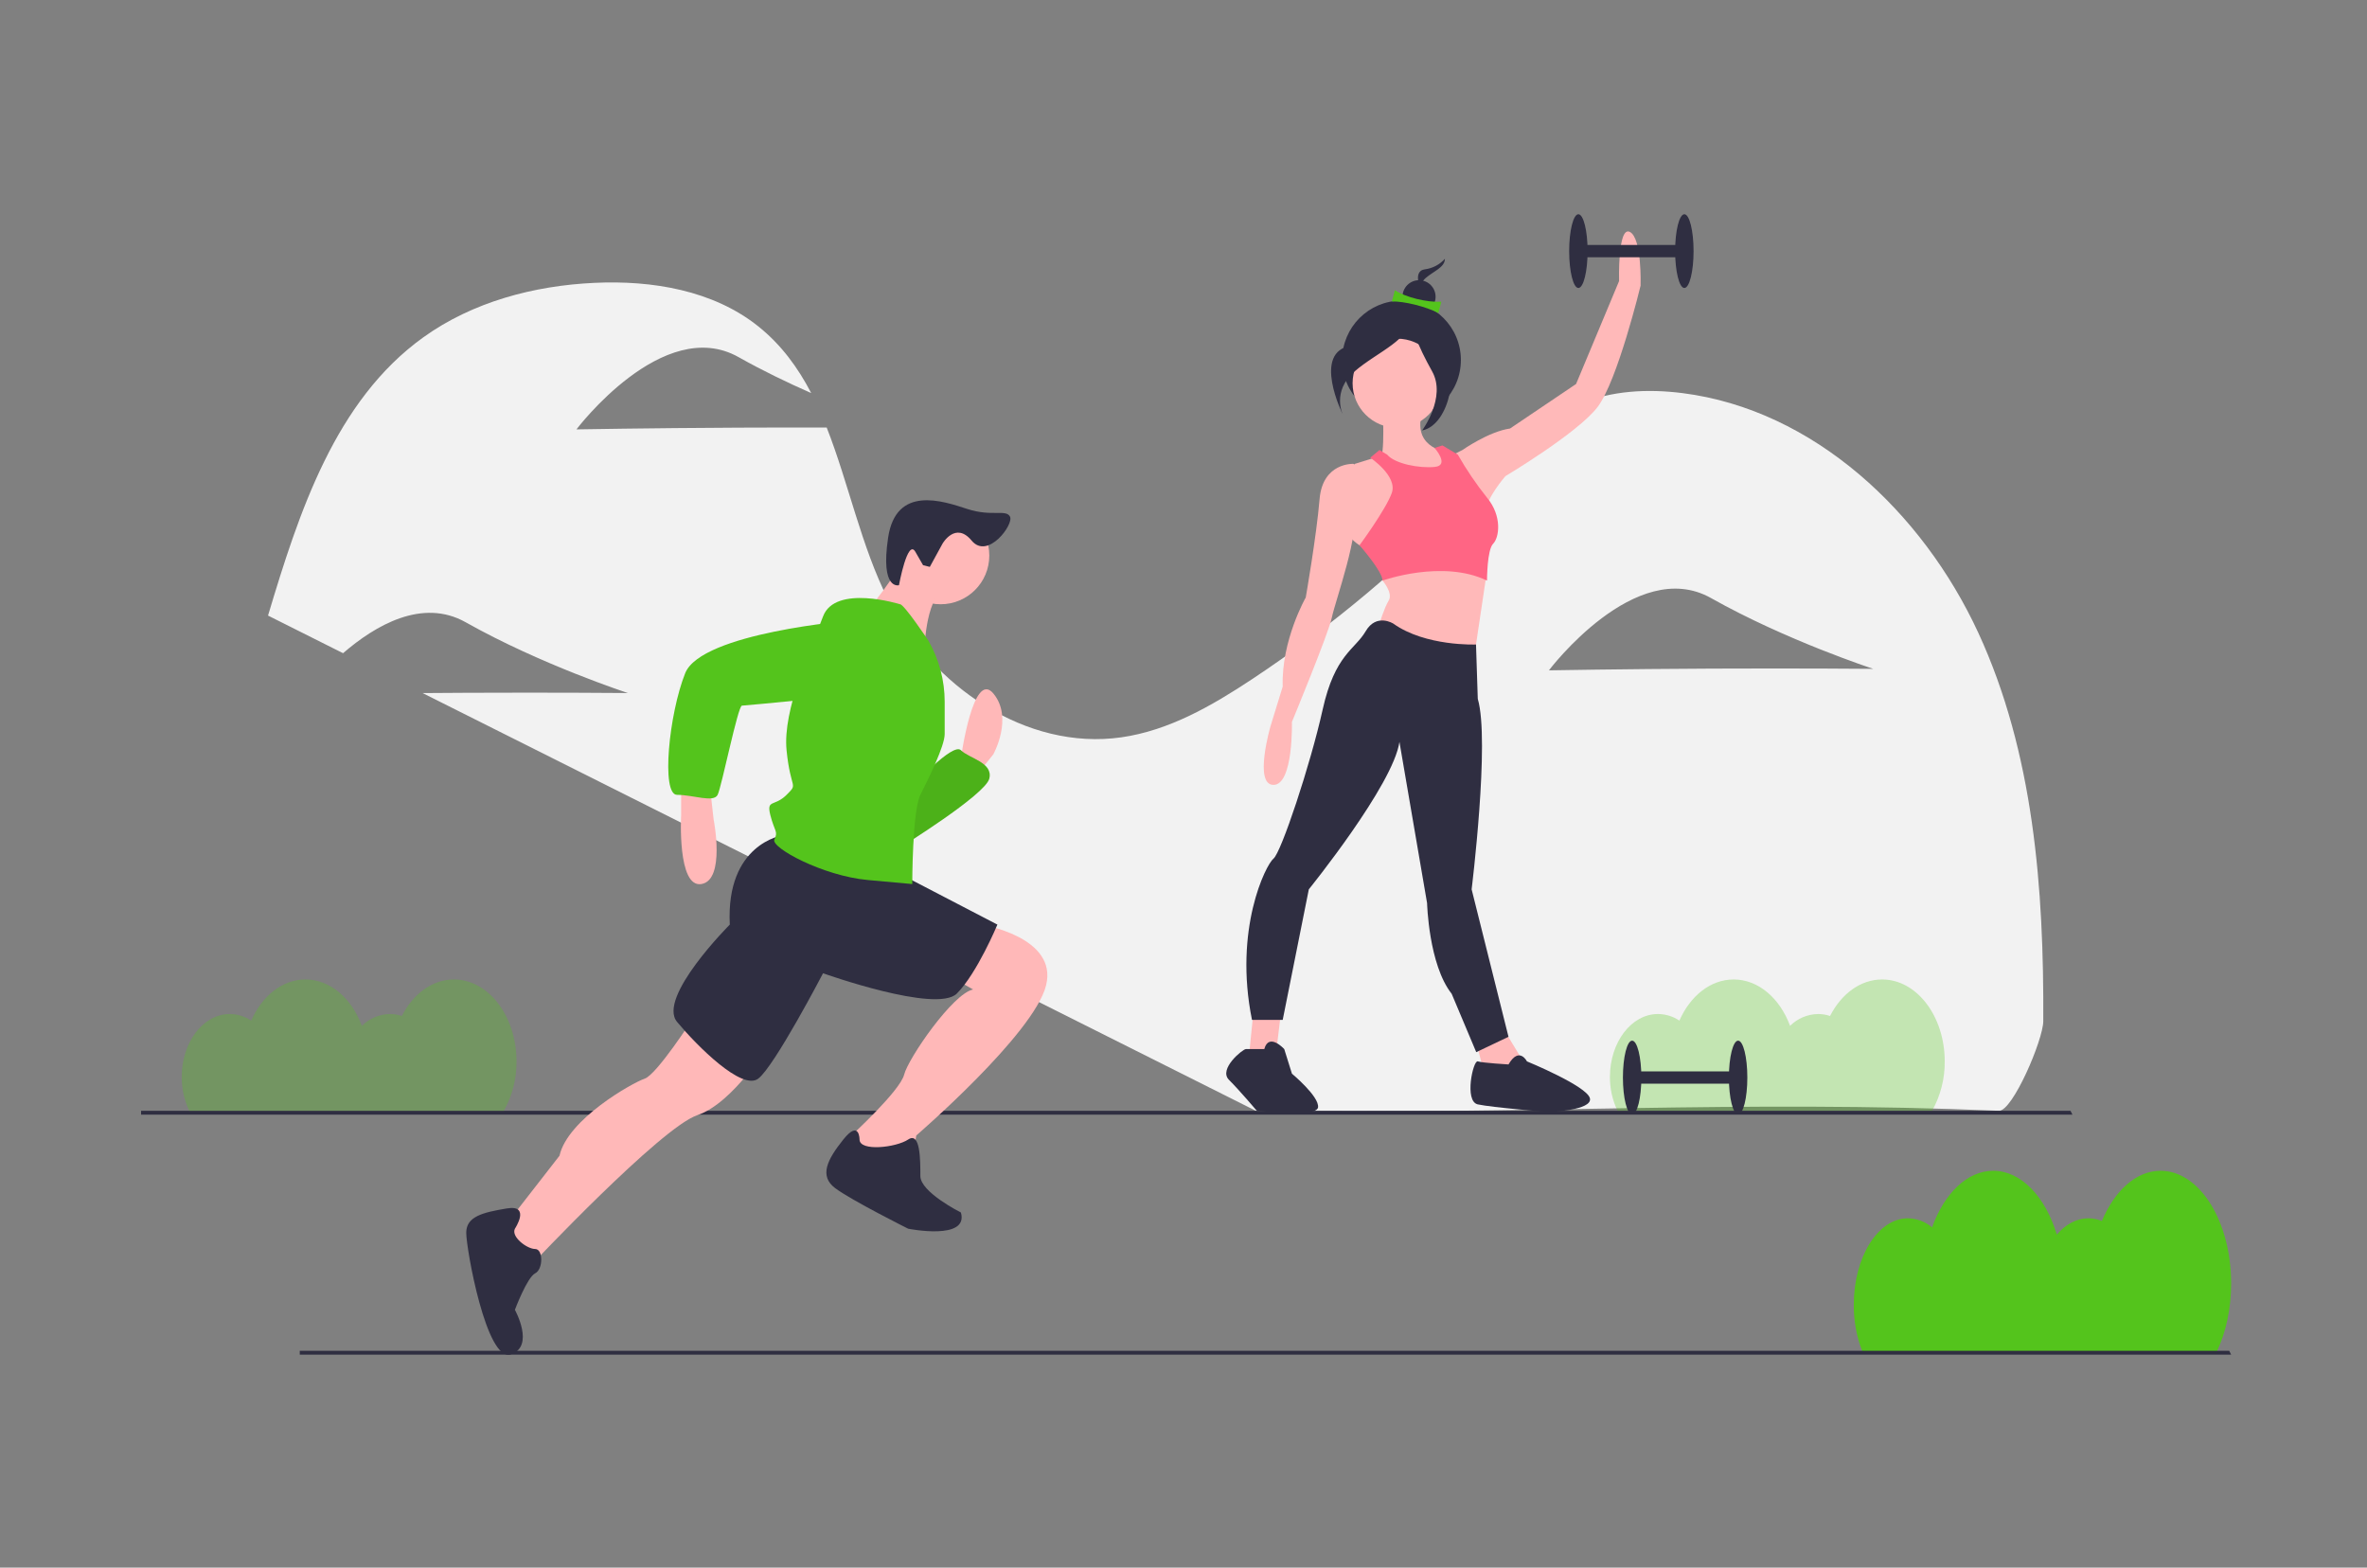 <?xml version="1.0" encoding="UTF-8"?>
<svg width="453px" height="300px" viewBox="0 0 453 300" version="1.1" xmlns="http://www.w3.org/2000/svg" xmlns:xlink="http://www.w3.org/1999/xlink">
    <rect x="0" y="0" width="453" height="300" fill="#808080" stroke="none"/>
    <!-- Generator: Sketch 61.2 (89653) - https://sketch.com -->
    <title>img-problem-7</title>
    <desc>Created with Sketch.</desc>
    <g id="img-problem-7" stroke="none" stroke-width="1" fill="none" fill-rule="evenodd">
        <g id="undraw_working_out_6psf" transform="translate(27, 41)" fill-rule="nonzero">
            <path d="M400,204.622 C400,192.709 393.955,183.051 386.498,183.051 C381.811,183.051 377.683,186.867 375.262,192.66 C374.444,192.321 373.567,192.145 372.681,192.142 C370.424,192.142 368.337,193.299 366.635,195.256 C364.453,188.034 359.825,183.051 354.469,183.051 C349.46,183.051 345.092,187.41 342.761,193.88 C341.466,192.787 339.834,192.174 338.14,192.142 C332.417,192.142 327.778,199.554 327.778,208.697 C327.754,211.745 328.308,214.77 329.41,217.611 L397.277,217.611 C398.986,213.998 400,209.5 400,204.622 Z" id="Path" fill="#54C41C"></path>
            <path d="M351.592,80.056 C340.959,57.053 320.149,37.43 295.01,34.232 C288.364,33.386 281.424,33.725 275.257,36.345 C267.161,39.784 261.196,46.725 255.166,53.127 C242.398,66.68 228.112,78.716 212.588,88.997 C204.926,94.069 196.708,98.802 187.611,100.1 C169.372,102.702 151.331,90.264 143.013,73.825 C137.817,63.556 135.416,51.5 131.216,40.818 C126.378,40.809 120.614,40.811 114.414,40.839 C97.274,40.918 83.323,41.172 83.323,41.172 C83.323,41.172 99.906,19.206 114.352,27.344 C118.968,29.945 123.803,32.266 128.247,34.221 C125.722,29.365 122.538,24.996 118.157,21.483 C109.52,14.556 97.821,12.613 86.762,13.129 C75.148,13.671 63.428,16.78 53.991,23.571 C37.179,35.668 30.237,56.961 24.295,76.801 L38.657,84.001 C44.818,78.675 53.826,73.407 62.129,78.085 C76.575,86.223 93.169,91.626 93.169,91.626 C93.169,91.626 79.331,91.501 62.192,91.58 C59.313,91.593 56.528,91.612 53.88,91.633 L213.333,171.569 C265.926,172.31 305.581,169.466 355.556,171.569 C358.162,171.679 364.024,158.017 364.044,154.421 C364.182,129.08 362.226,103.059 351.592,80.056 Z M300.525,86.95 C283.385,87.029 269.434,87.283 269.434,87.283 C269.434,87.283 286.017,65.317 300.463,73.455 C314.908,81.593 331.502,86.997 331.502,86.997 C331.502,86.997 317.664,86.871 300.525,86.95 L300.525,86.95 Z" id="Shape" fill="#F2F2F2"></path>
            <path d="M345.185,162.125 C345.185,153.462 339.822,146.44 333.206,146.44 C329.048,146.44 325.386,149.215 323.238,153.427 C322.5,153.178 321.727,153.051 320.948,153.051 C318.935,153.085 317.013,153.896 315.585,155.315 C313.648,150.063 309.543,146.44 304.791,146.44 C300.347,146.44 296.472,149.61 294.404,154.314 C293.191,153.5 291.765,153.061 290.304,153.051 C285.227,153.051 281.111,158.44 281.111,165.088 C281.096,167.33 281.592,169.546 282.559,171.569 L342.769,171.569 C344.384,168.685 345.217,165.43 345.185,162.125 L345.185,162.125 Z" id="Path" fill="#54C41C" opacity="0.3"></path>
            <polygon id="Path" fill="#2F2E41" points="400 218.236 30.37 218.236 30.37 217.495 399.63 217.495"></polygon>
            <polygon id="Path" fill="#2F2E41" points="369.63 172.31 0 172.31 0 171.569 369.259 171.569"></polygon>
            <path d="M156.9,104.125 C156.9,104.125 159.228,87.053 163.108,91.709 C166.988,96.365 163.108,103.349 163.108,103.349 L160.004,107.229 L156.9,104.901 L156.9,104.125 Z" id="Path" fill="#FFB8B8"></path>
            <path d="M147.588,109.557 C147.588,109.557 155.348,101.021 156.9,102.573 C158.452,104.125 163.108,104.901 162.332,108.005 C161.556,111.109 145.26,121.196 145.26,121.196 L147.588,109.557 Z" id="Path" fill="#54C41C"></path>
            <path d="M147.588,109.557 C147.588,109.557 155.348,101.021 156.9,102.573 C158.452,104.125 163.108,104.901 162.332,108.005 C161.556,111.109 145.26,121.196 145.26,121.196 L147.588,109.557 Z" id="Path" fill="#000000" opacity="0.1"></path>
            <path d="M103.357,108.781 L103.357,114.988 C103.357,114.988 102.581,128.956 107.237,128.18 C111.893,127.404 109.565,115.764 109.565,115.764 L108.789,108.781 L103.357,108.781 Z" id="Path" fill="#FFB8B8"></path>
            <path d="M105.685,153.788 C105.685,153.788 98.701,164.652 96.373,165.427 C94.045,166.203 81.629,173.187 80.077,180.171 L69.214,194.139 L74.645,201.123 C74.645,201.123 99.477,174.739 106.461,172.411 C113.445,170.083 120.429,158.444 120.429,158.444 L105.685,153.788 Z" id="Path" fill="#FFB8B8"></path>
            <path d="M160.78,135.94 C160.78,135.94 175.523,138.268 173.196,147.58 C170.868,156.892 148.364,176.291 148.364,176.291 L147.588,180.947 L139.052,182.499 L135.172,178.619 L135.948,176.291 C135.948,176.291 145.26,167.755 146.036,164.652 C146.812,161.548 155.348,149.132 159.228,148.356 L153.796,145.252 L160.78,135.94 Z" id="Path" fill="#FFB8B8"></path>
            <path d="M71.542,194.139 C71.542,194.139 74.645,189.483 69.99,190.259 C65.334,191.035 62.23,191.811 62.23,194.915 C62.23,198.019 66.11,219.746 70.766,218.194 C75.421,216.642 71.542,209.659 71.542,209.659 C71.542,209.659 73.869,203.451 75.421,202.675 C76.973,201.899 76.973,198.019 75.421,198.019 C73.869,198.019 70.766,195.691 71.542,194.139 Z" id="Path" fill="#2F2E41"></path>
            <path d="M137.5,177.067 C137.5,177.067 137.5,173.187 134.396,177.067 C131.292,180.947 129.74,184.051 132.844,186.379 C135.948,188.707 146.812,194.139 146.812,194.139 C146.812,194.139 158.452,196.467 156.9,191.035 C156.9,191.035 149.14,187.155 149.14,184.051 C149.14,180.947 149.14,175.515 146.812,177.067 C144.484,178.619 137.5,179.395 137.5,177.067 Z" id="Path" fill="#2F2E41"></path>
            <path d="M122.757,118.868 C122.757,118.868 111.893,120.42 112.669,135.94 C112.669,135.94 98.701,149.908 102.581,154.564 C106.461,159.22 114.997,167.755 118.101,165.427 C121.205,163.1 130.516,145.252 130.516,145.252 C130.516,145.252 152.244,153.012 156.124,149.132 C160.004,145.252 163.884,135.94 163.884,135.94 L144.484,125.852 L122.757,118.868 Z" id="Path" fill="#2F2E41"></path>
            <circle id="Oval" fill="#FFB8B8" cx="153.02" cy="65.325" r="9.312"></circle>
            <path d="M146.036,66.101 C146.036,66.101 140.604,74.637 139.052,75.413 C137.5,76.189 149.916,83.949 149.916,83.949 C149.916,83.949 149.916,73.861 153.796,71.533 L146.036,66.101 Z" id="Path" fill="#FFB8B8"></path>
            <path d="M145.26,74.637 C145.26,74.637 132.844,70.757 130.516,76.965 C128.188,83.173 122.757,94.813 123.533,102.573 C124.309,110.333 125.86,108.781 123.533,111.109 C121.205,113.437 119.653,111.885 120.429,114.988 C121.205,118.092 121.981,118.092 121.205,119.644 C120.429,121.196 130.516,126.628 139.052,127.404 L147.588,128.18 C147.588,128.18 147.588,114.213 149.14,111.109 C150.692,108.005 153.796,101.797 153.796,99.469 L153.796,93.309 C153.796,89.209 152.726,85.181 150.692,81.621 L150.692,81.621 C150.692,81.621 146.036,74.637 145.26,74.637 Z" id="Path" fill="#54C41C"></path>
            <path d="M135.948,77.741 C135.948,77.741 107.237,80.069 104.133,87.829 C101.029,95.589 99.477,111.109 102.581,111.109 C105.685,111.109 109.565,112.661 110.341,111.109 C111.117,109.557 114.221,94.037 114.997,94.037 C115.773,94.037 139.052,91.709 139.052,91.709 C139.052,91.709 149.14,79.293 135.948,77.741 Z" id="Path" fill="#54C41C"></path>
            <path d="M153.394,63.017 C153.394,63.017 155.865,58.723 158.954,62.453 C162.043,66.183 167.068,59.328 166.296,57.865 C165.525,56.403 162.801,57.931 158.133,56.405 C153.464,54.879 144.472,51.77 142.966,61.912 C141.459,72.053 145.046,70.99 145.046,70.99 C145.046,70.99 146.69,62.003 148.176,64.585 L149.662,67.166 L150.951,67.483 L153.394,63.017 Z" id="Path" fill="#2F2E41"></path>
            <circle id="Oval" fill="#2F2E41" cx="241.225" cy="27.894" r="11.361"></circle>
            <path d="M237.594,36.303 C237.594,36.303 238.182,46.885 237.006,46.885 C235.83,46.885 244.355,51.882 244.355,51.882 L249.646,48.943 L249.646,45.416 C249.646,45.416 242.591,44.534 245.531,36.891 C248.47,29.248 237.594,36.303 237.594,36.303 Z" id="Path" fill="#FFB9B9"></path>
            <polygon id="Path" fill="#FFB9B9" points="212.902 152.414 212.02 161.232 214.96 162.114 217.311 159.763 218.193 152.414"></polygon>
            <polygon id="Path" fill="#FFB9B9" points="255.231 157.411 256.701 162.996 260.816 165.641 265.226 163.29 260.228 155.059"></polygon>
            <circle id="Oval" fill="#FFB9B9" cx="240.386" cy="32.335" r="8.525"></circle>
            <path d="M235.242,64.228 L233.185,63.347 C233.185,63.347 229.657,61.289 229.363,57.174 C229.069,53.058 232.303,47.767 232.303,47.767 L237.006,46.297 L242.532,50.795 L242.591,58.055 L235.242,64.228 Z" id="Path" fill="#FFB9B9"></path>
            <path d="M233.185,48.355 L232.009,47.767 C232.009,47.767 226.13,47.473 225.542,54.528 C224.954,61.583 222.896,73.341 222.896,73.341 C222.896,73.341 218.193,81.572 218.487,90.39 L216.136,98.033 C216.136,98.033 212.902,109.203 216.723,109.203 C220.545,109.203 220.251,97.151 220.251,97.151 C220.251,97.151 227.306,80.102 227.894,77.162 C228.481,74.223 233.479,60.407 232.009,56.586 C230.539,52.764 233.185,48.355 233.185,48.355 Z" id="Path" fill="#FFB9B9"></path>
            <path d="M237.594,66.874 L237.594,70.107 C237.594,70.107 239.652,72.459 238.77,73.929 C237.888,75.399 237.006,78.338 237.006,78.338 L241.121,84.805 L254.937,85.981 L257.684,67.574 L237.594,66.874 Z" id="Path" fill="#FFB9B9"></path>
            <path d="M250.528,46.297 L252.879,45.122 C252.879,45.122 257.877,41.594 261.992,41.006 L274.632,32.482 L282.862,12.787 C282.862,12.787 282.569,2.205 284.92,3.38 C287.272,4.556 286.978,13.669 286.978,13.669 C286.978,13.669 282.569,31.894 278.747,36.891 C274.926,41.888 261.11,50.119 261.11,50.119 C261.11,50.119 257.289,54.528 257.583,56.586 C257.877,58.643 250.528,46.297 250.528,46.297 Z" id="Path" fill="#FFB9B9"></path>
            <path d="M239.652,78.338 C239.652,78.338 236.418,76.28 234.36,79.808 C232.303,83.335 228.481,84.217 226.13,94.799 C223.778,105.382 218.193,122.137 216.723,123.313 C215.254,124.488 209.081,136.834 212.608,154.178 L218.487,154.178 L223.484,129.192 C223.484,129.192 239.652,109.203 240.827,100.972 L246.119,131.837 C246.119,131.837 246.412,143.595 250.822,149.18 L255.525,160.35 L261.698,157.411 L254.643,129.192 C254.643,129.192 258.171,100.678 255.819,92.742 L255.481,82.337 C255.481,82.337 245.825,82.747 239.652,78.338 Z" id="Path" fill="#2F2E41"></path>
            <path d="M214.96,159.763 L211.432,159.763 C210.844,159.763 206.141,163.584 208.199,165.642 C210.256,167.699 213.49,171.521 213.49,171.521 C213.49,171.521 224.954,172.979 225.248,170.921 C225.542,168.863 220.251,164.466 220.251,164.466 L218.781,159.763 C218.781,159.763 215.842,156.529 214.96,159.763 Z" id="Path" fill="#2F2E41"></path>
            <path d="M261.698,162.702 C261.698,162.702 256.701,162.408 255.819,162.114 C254.937,161.82 253.173,169.757 255.819,170.345 C258.464,170.933 269.341,171.815 269.341,171.815 C269.341,171.815 277.865,171.521 277.277,169.169 C276.689,166.817 265.225,162.114 265.225,162.114 C265.225,162.114 263.756,159.175 261.698,162.702 Z" id="Path" fill="#2F2E41"></path>
            <path d="M238.476,46.003 L237.006,45.122 L235.242,46.591 C235.242,46.591 240.533,50.119 239.358,53.352 C238.182,56.586 233.185,63.347 233.185,63.347 C233.185,63.347 237.594,68.344 237.594,70.107 C237.594,70.107 249.058,65.992 257.583,70.107 C257.583,70.107 257.583,64.228 258.758,63.053 C259.934,61.877 260.522,57.761 257.583,54.234 C255.512,51.638 253.644,48.887 251.998,46.003 L249.058,44.24 L247.544,44.72 C247.544,44.72 250.528,48.061 247.588,48.355 C244.649,48.649 239.946,47.767 238.476,46.003 Z" id="Path" fill="#FF6584"></path>
            <path d="M249.529,8.525 C248.53,9.639 247.162,10.356 245.677,10.542 C243.109,10.909 245.127,14.944 245.127,14.944 C245.127,14.944 244.393,13.477 245.86,12.193 C247.328,10.909 249.529,10.175 249.529,8.525 Z" id="Path" fill="#2F2E41"></path>
            <circle id="Oval" fill="#2F2E41" cx="244.578" cy="15.788" r="3.166"></circle>
            <path d="M248.274,18.906 C245.828,17.628 241.62,16.623 239.385,16.695 L239.95,14.533 C241.929,15.878 246.115,16.901 248.84,16.744 L248.274,18.906 Z" id="Path" fill="#54C41C"></path>
            <path d="M243.221,19.096 C243.221,19.096 239.366,24.052 231.658,25.153 C223.949,26.254 230.006,38.368 230.006,38.368 C230.006,38.368 227.803,33.963 232.208,30.109 C236.613,26.254 243.221,24.052 243.221,19.096 Z" id="Path" fill="#2F2E41"></path>
            <path d="M243.515,18.802 C243.515,18.802 245.717,26.511 249.021,27.612 C252.325,28.713 250.673,40.277 245.167,41.378 C245.167,41.378 249.847,35.046 247.094,30.09 C244.341,25.134 242.689,21.28 243.515,18.802 Z" id="Path" fill="#2F2E41"></path>
            <rect id="Rectangle" fill="#2F2E41" x="275.073" y="5.879" width="20.283" height="2.352"></rect>
            <ellipse id="Oval" fill="#2F2E41" cx="295.355" cy="7.055" rx="1.764" ry="7.055"></ellipse>
            <ellipse id="Oval" fill="#2F2E41" cx="275.073" cy="7.055" rx="1.764" ry="7.055"></ellipse>
            <rect id="Rectangle" fill="#2F2E41" x="285.361" y="164.031" width="20.283" height="2.352"></rect>
            <ellipse id="Oval" fill="#2F2E41" cx="305.644" cy="165.206" rx="1.764" ry="7.055"></ellipse>
            <ellipse id="Oval" fill="#2F2E41" cx="285.361" cy="165.206" rx="1.764" ry="7.055"></ellipse>
            <path d="M71.852,162.125 C71.852,153.462 66.489,146.44 59.873,146.44 C55.715,146.44 52.052,149.215 49.904,153.427 C49.167,153.178 48.394,153.051 47.615,153.051 C45.602,153.085 43.68,153.896 42.251,155.315 C40.315,150.063 36.209,146.44 31.457,146.44 C27.014,146.44 23.139,149.61 21.071,154.314 C19.858,153.5 18.432,153.061 16.971,153.051 C11.894,153.051 7.777,158.44 7.777,165.088 C7.763,167.33 8.258,169.546 9.226,171.569 L69.436,171.569 C71.051,168.685 71.883,165.43 71.852,162.125 L71.852,162.125 Z" id="Path" fill="#54C41C" opacity="0.3"></path>
        </g>
    </g>
</svg>
